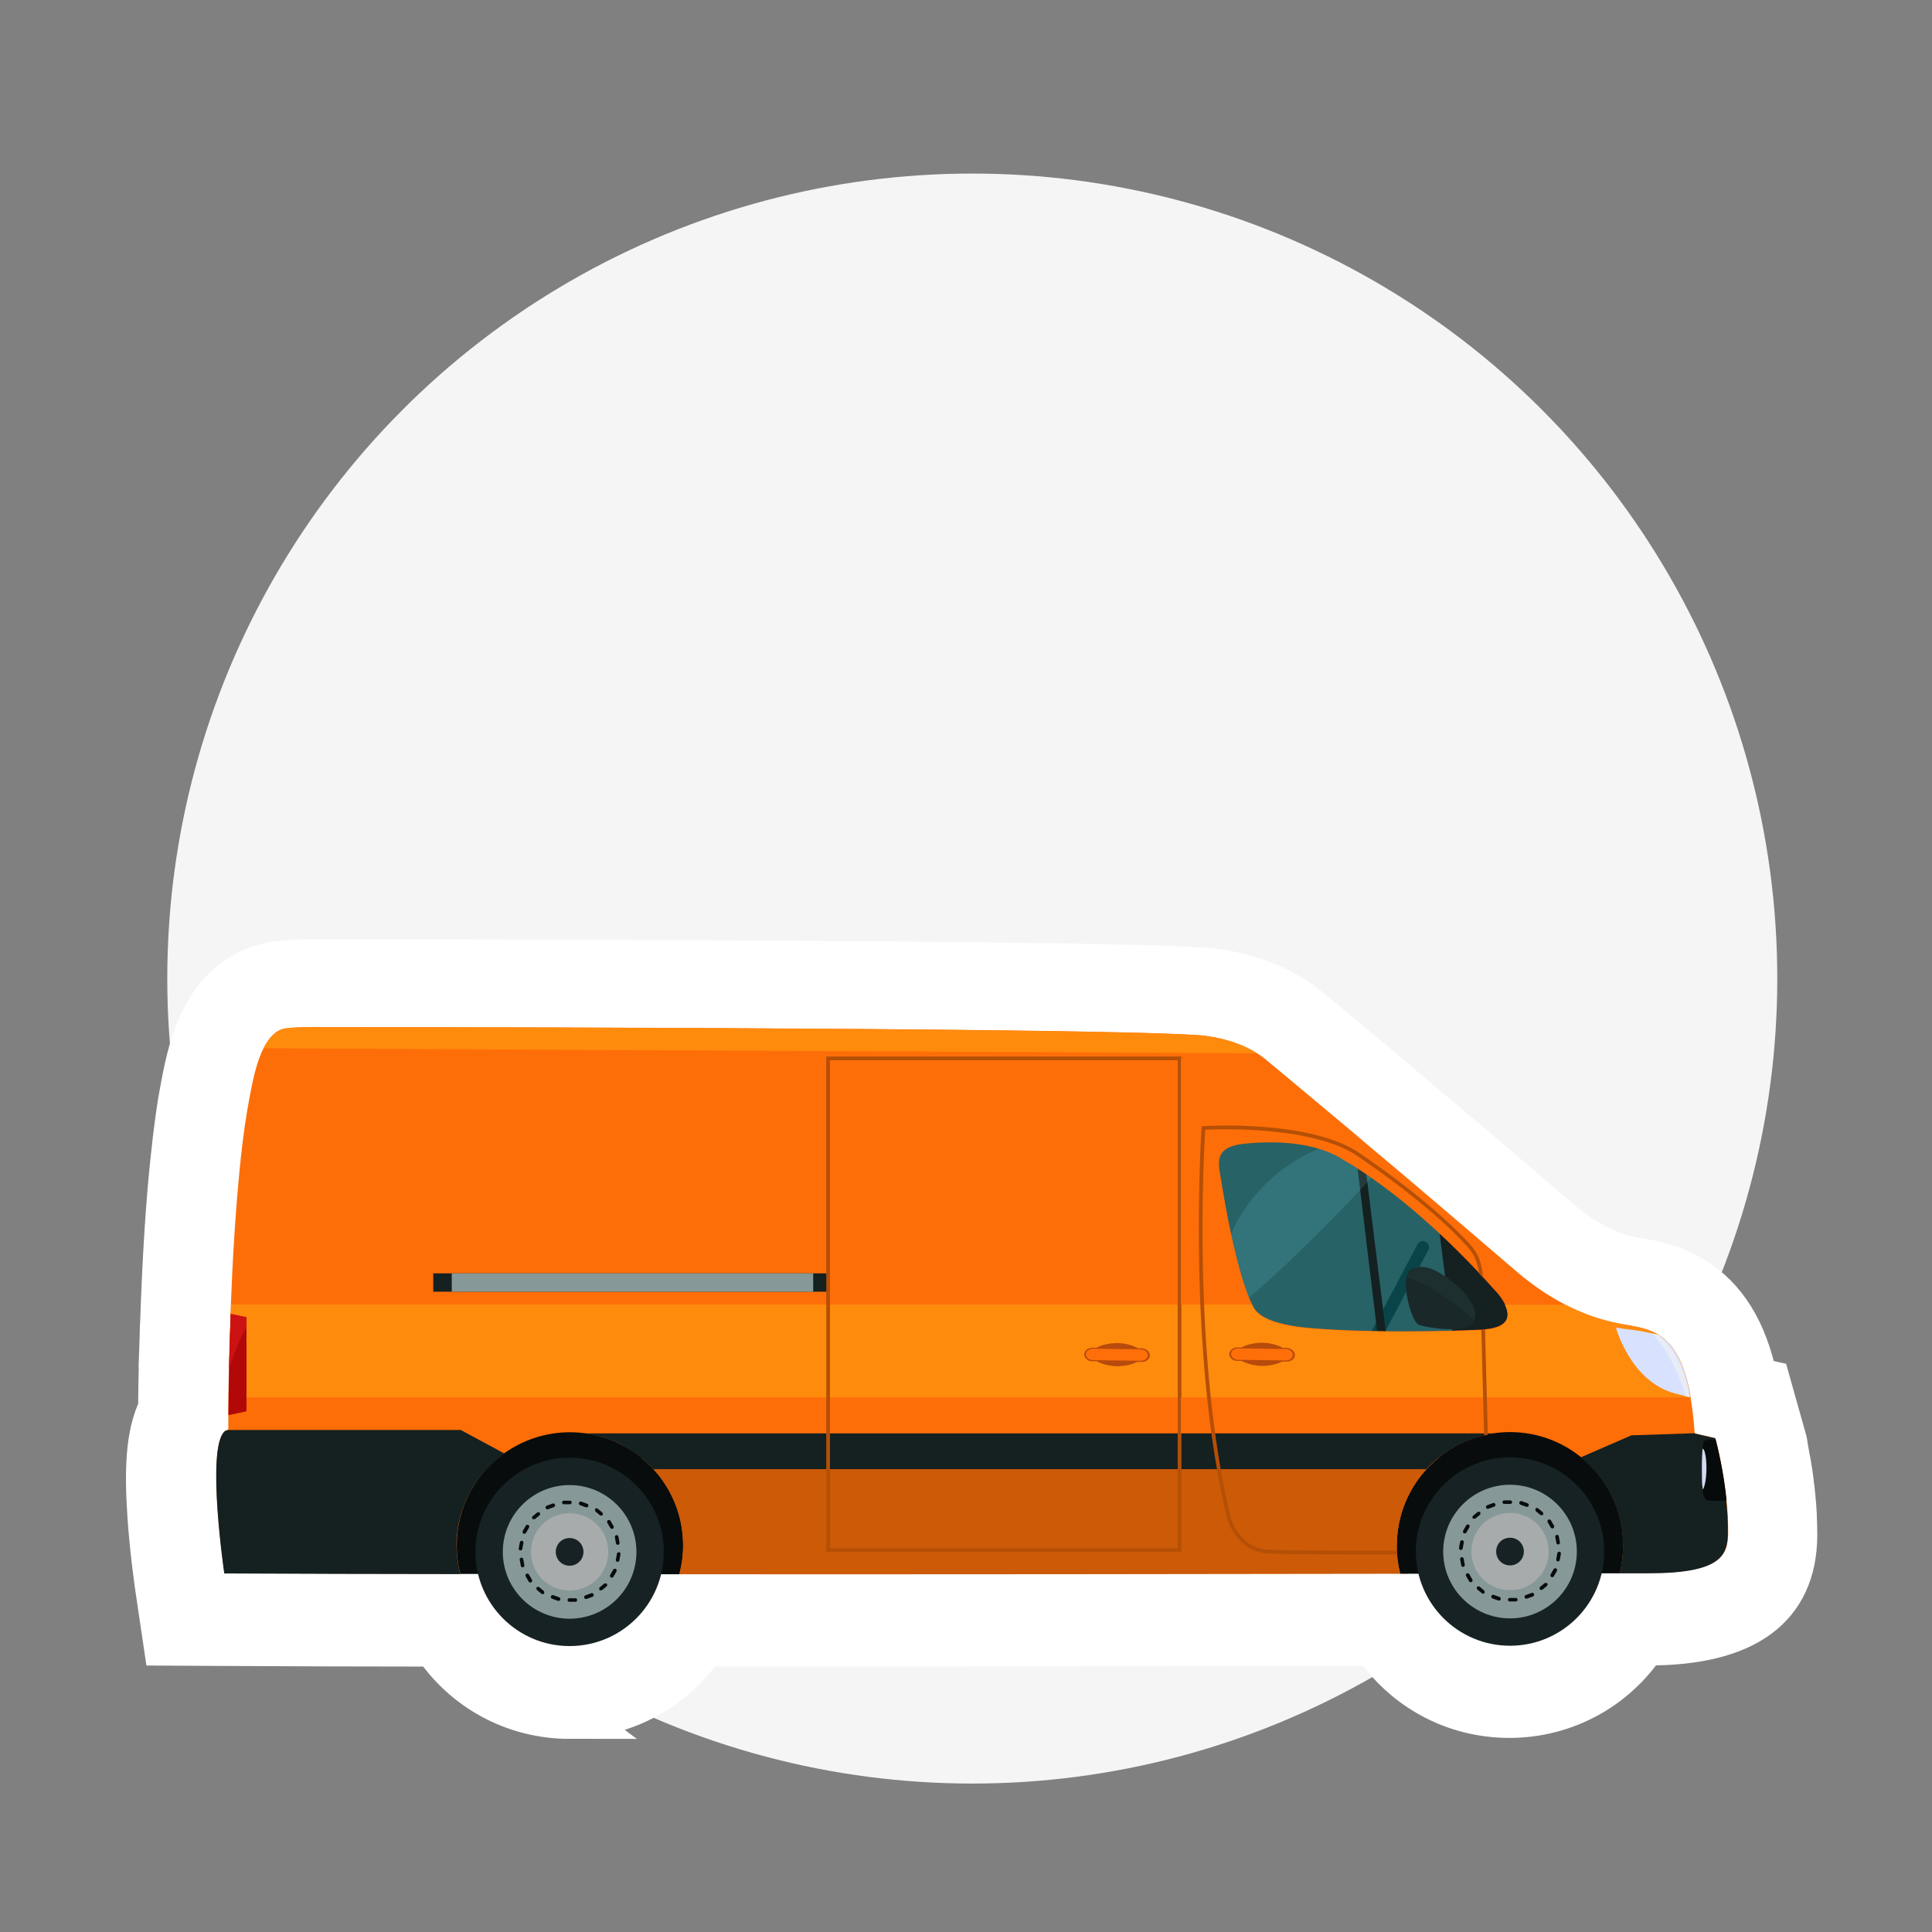 <?xml version="1.0" encoding="UTF-8"?>
<svg xmlns="http://www.w3.org/2000/svg" xmlns:xlink="http://www.w3.org/1999/xlink" viewBox="0 0 120 120">
  <rect x="0" y="0" width="120" height="120" fill="#808080" stroke="none"/>
  <defs>
    <style>.uuid-2d790cd1-cff0-4fac-8da3-8a886686dac7{stroke:#fff;stroke-miterlimit:10;stroke-width:2.77px;}.uuid-2d790cd1-cff0-4fac-8da3-8a886686dac7,.uuid-abe640e8-0f02-4d91-8c5d-72f2440262f9{fill:none;}.uuid-359f1e60-c460-4482-8165-2ca37b613208{fill:#fff;}.uuid-4bdad419-53ad-4af2-9501-625408319572{clip-path:url(#uuid-ceede9d9-0093-410e-813d-1c5118d4346f);}.uuid-a2f87d0d-45fa-4380-80ed-8d2e96ebf007{opacity:.85;}.uuid-4448b527-da26-4908-bad3-ef3669de4e02{fill:#79d4e1;}.uuid-67d09ced-74ca-4139-95e0-39008811dea0{fill:#fe6f09;}.uuid-537d3cfc-294b-4f33-a216-df1c47541d54{fill:#f5f5f5;}.uuid-743230b6-9627-4dc6-95fc-e5150830d95c{isolation:isolate;}.uuid-ef9992a4-1d3f-4e2d-8653-09419caf6029{fill:#1e2f30;}.uuid-a1799df4-a195-482e-a44a-5027c5159231{fill:#393939;}.uuid-42a195f2-a135-438a-801b-60970917202c{clip-path:url(#uuid-40548c3b-28c2-4763-86fe-51301c301cc2);}.uuid-69c141c9-f9ba-490c-b009-553cbfc14303{fill:#d8e2ff;}.uuid-0858e0fd-37ee-43fa-b1fe-058d8507c65f{clip-path:url(#uuid-e868af61-423b-4ffc-9dcb-0b7d5155af6f);}.uuid-fcdd9e6f-47c8-4291-a86d-3fdb48551048{opacity:.15;}.uuid-1ffa6a05-a792-43d0-b816-d624b88cce23{clip-path:url(#uuid-7d71c531-8485-4786-807b-ebb4c27037c0);}.uuid-66561572-4693-438b-b645-165596dbb382{fill:#cc1212;}.uuid-10e6c490-0fa3-44ef-aa4d-2744bf59bfe6{clip-path:url(#uuid-5ceda6a1-ac91-4639-bbf8-5910af67ce47);}.uuid-31dcb59c-212e-4b68-817a-96d685cd8099{fill:#172224;}.uuid-6f624d22-868f-461e-a574-e925d0d3b9ef{fill:#b20808;}.uuid-364214ae-9c04-44e7-b2ec-c49dbeadc495{fill:#a7abab;}.uuid-9a34d89e-49f0-45ea-b0c0-951942b803b2{fill:#b54f06;}.uuid-c1db6592-ed67-452b-9cf2-24057957b16c{clip-path:url(#uuid-39686a55-656c-417e-845b-1dc9be6c7e53);}.uuid-fd59c857-2e9a-4f6e-9b55-0fdc7ac9227e{fill:#152021;}.uuid-abce9036-c541-448c-bf2c-07ea21692131{opacity:.9;}.uuid-55accab0-82c4-4d10-9fa1-9b766387a837{clip-path:url(#uuid-da2e03a2-19fe-4dd7-aad7-4783d2a0d089);}.uuid-3de2957a-2a20-497a-a728-5b15f3b6f7ef{mix-blend-mode:multiply;opacity:.5;}.uuid-ae623b00-568b-427e-82da-b21d48d8d4be{fill:#ff8b0d;}.uuid-9967c3ce-6632-4157-9330-c407e7f56c76{fill:#01474c;}.uuid-2fe4ff30-0f95-4e6c-b4b5-c33acebca8d7{clip-path:url(#uuid-22779822-2423-407f-998a-8ec4c7726756);}.uuid-fe79e5cf-21d1-4faa-a02b-deca13dab9f4{fill:#879898;}.uuid-e26d1b7f-4695-46d9-9d8c-c2c6cc14ace9{fill:#1a2829;}.uuid-6427d755-9852-401e-9824-9f52b374e58b{fill:#cc5a07;}.uuid-c53567ef-e9d5-4eb9-bcad-9fecb471eb49{clip-path:url(#uuid-e89d7ed6-c3a9-4657-bece-2906eca36078);}.uuid-deb3e054-ce30-4807-af95-b99579d7cdb0{fill:#eaedf4;}.uuid-ba016dab-23f2-49d6-be12-26b7f0d0b28c{fill:#fe6e08;}.uuid-2edbad2b-33a7-47ab-9d17-02823cc16316{fill:#d1daf2;}.uuid-7c16bcc1-5b78-4d33-bc12-beeb57f6d551{fill:#070a0a;}.uuid-4112de01-6171-41ea-afc6-d31e2f18693b{fill:#080c0d;}.uuid-b081559d-e7ef-454f-9853-09cd38fc5bf0{clip-path:url(#uuid-3fca6a93-a1a2-48be-b33b-b1871c794127);}.uuid-4d6dbfd2-4d72-4d8b-9220-b508ba72a1f9{fill:#700c09;}</style>
    <clipPath id="uuid-ceede9d9-0093-410e-813d-1c5118d4346f">
      <rect class="uuid-abe640e8-0f02-4d91-8c5d-72f2440262f9" x="75.32" y="70.02" width="18.94" height="13.39"></rect>
    </clipPath>
    <clipPath id="uuid-22779822-2423-407f-998a-8ec4c7726756">
      <rect class="uuid-abe640e8-0f02-4d91-8c5d-72f2440262f9" x="75.32" y="70.02" width="18.94" height="13.39"></rect>
    </clipPath>
    <clipPath id="uuid-39686a55-656c-417e-845b-1dc9be6c7e53">
      <rect class="uuid-abe640e8-0f02-4d91-8c5d-72f2440262f9" x="75.53" y="70.66" width="10.56" height="11.47"></rect>
    </clipPath>
    <clipPath id="uuid-40548c3b-28c2-4763-86fe-51301c301cc2">
      <rect class="uuid-abe640e8-0f02-4d91-8c5d-72f2440262f9" x="75.53" y="70.66" width="10.56" height="11.47"></rect>
    </clipPath>
    <clipPath id="uuid-3fca6a93-a1a2-48be-b33b-b1871c794127">
      <rect class="uuid-abe640e8-0f02-4d91-8c5d-72f2440262f9" x="102.61" y="82.81" width="2.31" height="3.95"></rect>
    </clipPath>
    <clipPath id="uuid-da2e03a2-19fe-4dd7-aad7-4783d2a0d089">
      <rect class="uuid-abe640e8-0f02-4d91-8c5d-72f2440262f9" x="102.61" y="82.81" width="2.31" height="3.95"></rect>
    </clipPath>
    <clipPath id="uuid-7d71c531-8485-4786-807b-ebb4c27037c0">
      <rect class="uuid-abe640e8-0f02-4d91-8c5d-72f2440262f9" x="76.34" y="83.4" width="4.09" height="1.43"></rect>
    </clipPath>
    <clipPath id="uuid-e868af61-423b-4ffc-9dcb-0b7d5155af6f">
      <rect class="uuid-abe640e8-0f02-4d91-8c5d-72f2440262f9" x="76.34" y="83.4" width="4.09" height="1.43"></rect>
    </clipPath>
    <clipPath id="uuid-e89d7ed6-c3a9-4657-bece-2906eca36078">
      <rect class="uuid-abe640e8-0f02-4d91-8c5d-72f2440262f9" x="67.33" y="83.41" width="4.09" height="1.43"></rect>
    </clipPath>
    <clipPath id="uuid-5ceda6a1-ac91-4639-bbf8-5910af67ce47">
      <rect class="uuid-abe640e8-0f02-4d91-8c5d-72f2440262f9" x="67.33" y="83.41" width="4.09" height="1.43"></rect>
    </clipPath>
  </defs>
  <g class="uuid-743230b6-9627-4dc6-95fc-e5150830d95c">
    <g id="uuid-4368cedd-a001-4402-b6dd-b716ab37a91d">
      <circle class="uuid-537d3cfc-294b-4f33-a216-df1c47541d54" cx="60.39" cy="60.78" r="50"></circle>
      <g>
        <path class="uuid-359f1e60-c460-4482-8165-2ca37b613208" d="M107.3,94.39s0-.04,0-.06c-.02-.31-.04-.61-.07-.91,0-.02,0-.04,0-.06,0-.02,0-.04,0-.06-.02-.21-.05-.41-.07-.61,0-.02,0-.04,0-.06-.02-.18-.05-.36-.08-.53,0-.05-.02-.1-.02-.15-.02-.15-.05-.29-.07-.43,0-.04-.01-.08-.02-.11-.03-.17-.06-.34-.09-.5,0,0,0,0,0,0-.03-.16-.06-.3-.09-.43,0-.03-.01-.06-.02-.09-.03-.11-.05-.2-.07-.29,0-.02,0-.04-.01-.06-.02-.1-.04-.19-.06-.26,0-.03-.01-.05-.02-.08,0-.03-.02-.06-.02-.08,0,0,0-.03,0-.04-.02-.06-.02-.08-.02-.08l-1.26-.29s0-.01,0-.02c-.06-.85-.15-1.59-.26-2.23-.41-2.32-1.14-3.37-2.01-3.89-.71-.43-1.51-.52-2.3-.66-1.32-.25-2.48-.69-3.48-1.2-1.31-.68-2.35-1.48-3.15-2.17-2.23-1.92-4.25-3.64-6.04-5.16-.46-.39-.9-.76-1.32-1.12-.21-.17-.41-.35-.61-.51-.2-.17-.4-.34-.6-.5-.37-.31-.73-.62-1.08-.91-.31-.26-.61-.52-.9-.76-3.17-2.66-4.89-4.08-4.89-4.08-.18-.15-.37-.29-.57-.41-1.7-1.08-3.84-1.13-3.84-1.13-7.94-.49-54.75-.49-54.75-.49-1.44,0-1.83,.1-1.83,.1-.55,.12-.96,.6-1.27,1.21-.49,.97-.71,2.26-.85,2.95-.11,.57-.21,1.19-.31,1.85-.12,.84-.23,1.74-.32,2.68-.27,2.73-.44,5.75-.55,8.44-.02,.46-.03,.9-.05,1.34v.03c0,.19-.01,.37-.02,.56,0,.12,0,.25,0,.37,0,.05,0,.1,0,.14,0,.04,0,.07,0,.11,0,.14,0,.29-.01,.43,0,.17,0,.33-.01,.48,0,0,0,.01,0,.02,0,.17,0,.35-.01,.52-.01,.66-.03,1.26-.03,1.77,0,.44-.01,.81-.01,1.12,0,.57,0,.89,0,.89-.01,0-.02,.01-.03,.01-.2,.08-.16,.07-.21,.11-1.13,1.1,0,8.8,0,8.8,4.36,.02,9.33,.03,14.65,.04h1.11c.62,2.57,2.93,4.48,5.69,4.48s5.06-1.91,5.68-4.47h1.14c16.01,0,32.95,0,44.77-.03h1.14c.62,2.56,2.93,4.47,5.68,4.47s5.07-1.92,5.69-4.49h1.12c1.17,0,1.81,0,1.81,0,4.51,0,4.91-1.13,4.91-2.51,0-.33,0-.66-.02-.99"></path>
        <path class="uuid-359f1e60-c460-4482-8165-2ca37b613208" d="M35.38,106.62c-3.46,0-6.56-1.74-8.38-4.49-4.73,0-9.16-.02-13.09-.04l-3.62-.02-.53-3.58c-.01-.09-.31-2.11-.46-4.31-.19-2.83-.13-5.05,.67-6.7,0-.18,0-.38,0-.6,0-.52,.02-1.13,.03-1.8l.04-1.43,4.21,.03-4.21-.12,.04-1.15c.02-.47,.03-.92,.05-1.39,.13-3.34,.32-6.26,.57-8.7,.11-1.06,.22-2,.34-2.86,.1-.74,.22-1.44,.34-2.06l.03-.15c.23-1.19,.53-2.57,1.18-3.88,1.16-2.32,2.85-3.15,4.09-3.43,.42-.1,1.17-.2,2.78-.21,1.9,0,46.78,0,54.94,.49,.74,.03,3.47,.23,5.9,1.78,.35,.22,.69,.47,1,.73,.23,.19,1.94,1.59,4.9,4.08l.91,.77c.33,.28,.7,.59,1.08,.91l2.52,2.13c1.8,1.53,3.82,3.25,6.06,5.17,.52,.45,1.33,1.1,2.34,1.62,.75,.39,1.53,.66,2.32,.81l.3,.05c.85,.15,2.13,.37,3.41,1.15,1.98,1.21,3.26,3.26,3.88,6.28l.81,.18,1.03,3.66,.09,.56c.03,.16,.06,.33,.09,.5l.03,.14c.03,.15,.06,.32,.08,.49l.03,.16c.03,.22,.06,.42,.09,.64v.09c.04,.22,.07,.46,.09,.71l.02,.19c.03,.33,.06,.68,.08,1.05v.09c.02,.4,.03,.81,.03,1.21-.03,4.44-3.1,6.69-9.12,6.69h-.23c-1.82,2.75-4.92,4.5-8.39,4.5s-6.54-1.73-8.37-4.47c-11.07,.02-26.68,.03-41.68,.03-1.82,2.74-4.92,4.47-8.36,4.47m-17.66-12.93c3.38,.01,7.04,.02,10.88,.03h4.42s.78,3.22,.78,3.22c.18,.74,.83,1.26,1.59,1.26s1.41-.52,1.59-1.25l.78-3.22h4.45c16.17,.02,33.27,0,44.76-.02h4.45s.78,3.21,.78,3.21c.18,.74,.84,1.26,1.59,1.26s1.42-.52,1.6-1.26l.77-3.22h6.25c.23-.01,.44-.02,.62-.02-.02-.15-.03-.3-.05-.45-.01-.09-.02-.17-.03-.24l-1.88-.43v-3.21c-.05-.61-.11-1.17-.2-1.67-.09-.49-.18-.82-.25-1.02-.09-.02-.19-.03-.28-.05l-.4-.07c-1.61-.3-3.17-.84-4.65-1.61-1.36-.7-2.62-1.56-3.95-2.71-2.23-1.91-4.24-3.63-6.03-5.14l-2.52-2.13c-.37-.31-.72-.61-1.06-.89l-.91-.76c-3.13-2.64-4.84-4.04-4.85-4.05l-.06-.05s-.03-.03-.08-.06c-.53-.34-1.48-.47-1.68-.48h-.17c-7.37-.46-49.76-.48-54.14-.48-.06,.27-.11,.53-.14,.69l-.03,.17c-.09,.48-.18,1.02-.27,1.63-.11,.74-.21,1.58-.3,2.51-.23,2.27-.41,5.02-.53,8.19-.02,.45-.03,.88-.05,1.31l-.07,2.6c-.02,.65-.03,1.23-.03,1.74,0,.43-.01,.79-.01,1.09,0,.55,0,.85,0,.86v2.99s-.74,.26-.74,.26c0,.44,.03,.95,.07,1.49m84.75-3.12s0,0,0,.02v-.02Zm3.83-.09h0s.45-.1,.45-.1l-.45,.1Zm.17-.77h0s.1-.03,.1-.03l-.1,.03Z"></path>
        <path class="uuid-2d790cd1-cff0-4fac-8da3-8a886686dac7" d="M35.38,106.62c-3.46,0-6.56-1.74-8.38-4.49-4.73,0-9.16-.02-13.09-.04l-3.62-.02-.53-3.58c-.01-.09-.31-2.11-.46-4.31-.19-2.83-.13-5.05,.67-6.7,0-.18,0-.38,0-.6,0-.52,.02-1.13,.03-1.8l.04-1.43,4.21,.03-4.21-.12,.04-1.15c.02-.47,.03-.92,.05-1.39,.13-3.34,.32-6.26,.57-8.7,.11-1.06,.22-2,.34-2.86,.1-.74,.22-1.44,.34-2.06l.03-.15c.23-1.19,.53-2.57,1.18-3.88,1.16-2.32,2.85-3.15,4.09-3.43,.42-.1,1.17-.2,2.78-.21,1.9,0,46.78,0,54.94,.49,.74,.03,3.47,.23,5.9,1.78,.35,.22,.69,.47,1,.73,.23,.19,1.94,1.59,4.9,4.08l.91,.77c.33,.28,.7,.59,1.08,.91l2.52,2.13c1.8,1.53,3.82,3.25,6.06,5.17,.52,.45,1.33,1.1,2.34,1.62,.75,.39,1.53,.66,2.32,.81l.3,.05c.85,.15,2.13,.37,3.41,1.15,1.98,1.21,3.26,3.26,3.88,6.28l.81,.18,1.03,3.66,.09,.56c.03,.16,.06,.33,.09,.5l.03,.14c.03,.15,.06,.32,.08,.49l.03,.16c.03,.22,.06,.42,.09,.64v.09c.04,.22,.07,.46,.09,.71l.02,.19c.03,.33,.06,.68,.08,1.05v.09c.02,.4,.03,.81,.03,1.21-.03,4.44-3.1,6.69-9.12,6.69h-.23c-1.82,2.75-4.92,4.5-8.39,4.5s-6.54-1.73-8.37-4.47c-11.07,.02-26.68,.03-41.68,.03-1.82,2.74-4.92,4.47-8.36,4.47Zm-17.66-12.93c3.38,.01,7.04,.02,10.88,.03h4.42s.78,3.22,.78,3.22c.18,.74,.83,1.26,1.59,1.26s1.41-.52,1.59-1.25l.78-3.22h4.45c16.17,.02,33.27,0,44.76-.02h4.45s.78,3.21,.78,3.21c.18,.74,.84,1.26,1.59,1.26s1.42-.52,1.6-1.26l.77-3.22h6.25c.23-.01,.44-.02,.62-.02-.02-.15-.03-.3-.05-.45-.01-.09-.02-.17-.03-.24l-1.88-.43v-3.21c-.05-.61-.11-1.17-.2-1.67-.09-.49-.18-.82-.25-1.02-.09-.02-.19-.03-.28-.05l-.4-.07c-1.61-.3-3.17-.84-4.65-1.61-1.36-.7-2.62-1.56-3.95-2.71-2.23-1.91-4.24-3.63-6.03-5.14l-2.52-2.13c-.37-.31-.72-.61-1.06-.89l-.91-.76c-3.13-2.64-4.84-4.04-4.85-4.05l-.06-.05s-.03-.03-.08-.06c-.53-.34-1.48-.47-1.68-.48h-.17c-7.37-.46-49.76-.48-54.14-.48-.06,.27-.11,.53-.14,.69l-.03,.17c-.09,.48-.18,1.02-.27,1.63-.11,.74-.21,1.58-.3,2.51-.23,2.27-.41,5.02-.53,8.19-.02,.45-.03,.88-.05,1.31l-.07,2.6c-.02,.65-.03,1.23-.03,1.74,0,.43-.01,.79-.01,1.09,0,.55,0,.85,0,.86v2.99s-.74,.26-.74,.26c0,.44,.03,.95,.07,1.49Zm84.75-3.12s0,0,0,.02v-.02Zm3.83-.09h0s.45-.1,.45-.1l-.45,.1Zm.17-.77h0s.1-.03,.1-.03l-.1,.03Z"></path>
        <path class="uuid-a1799df4-a195-482e-a44a-5027c5159231" d="M84.95,84.78c-.1,.19-.33,.26-.52,.16-.19-.1-.26-.33-.16-.51l3.77-7.14c.1-.19,.33-.26,.51-.16,.19,.1,.26,.33,.16,.52l-3.77,7.14Z"></path>
        <g class="uuid-a2f87d0d-45fa-4380-80ed-8d2e96ebf007">
          <g class="uuid-4bdad419-53ad-4af2-9501-625408319572">
            <g class="uuid-2fe4ff30-0f95-4e6c-b4b5-c33acebca8d7">
              <polygon class="uuid-9967c3ce-6632-4157-9330-c407e7f56c76" points="75.78 70.99 75.32 72.25 75.32 73.54 75.78 75.15 76.08 76.9 76.46 78.99 76.65 80.06 77.22 81.28 77.72 82.16 78.63 82.59 79.81 82.89 81.26 83.23 82.41 83.23 83.89 83.41 85.49 83.41 86.86 83.41 88.35 83.39 89.49 83.39 90.75 83.23 92.01 83.23 92.88 82.89 93.81 82.59 94.26 82.27 94.26 81.39 93.8 80.62 93.26 79.53 92.21 78.68 91.4 77.76 90.67 76.94 89.74 76.04 89.07 75.14 88 74.54 87.33 74.01 86.55 73.12 85.49 72.35 84.62 71.89 83.85 71.52 82.62 70.99 81.86 70.76 80.31 70.2 78.86 70.02 77.53 70.02 75.78 70.99"></polygon>
            </g>
          </g>
        </g>
        <polygon class="uuid-fd59c857-2e9a-4f6e-9b55-0fdc7ac9227e" points="84.24 71.89 85.61 83.3 86.16 83.39 84.79 72.32 84.24 71.89"></polygon>
        <g class="uuid-fcdd9e6f-47c8-4291-a86d-3fdb48551048">
          <g class="uuid-c1db6592-ed67-452b-9cf2-24057957b16c">
            <g class="uuid-42a195f2-a135-438a-801b-60970917202c">
              <path class="uuid-4448b527-da26-4908-bad3-ef3669de4e02" d="M86.1,72.07c-.07,.08-.13,.16-.2,.24-.24,.29-.49,.58-.74,.86-.2,.23-.41,.46-.62,.68-.92,.99-1.85,1.93-2.79,2.87-.95,.93-1.9,1.86-2.9,2.77-.42,.38-.85,.76-1.29,1.13-.08,.07-.17,.14-.25,.21-.27,.22-.54,.44-.82,.65-.28,.22-.57,.43-.88,.64-.08-.5-.09-.95-.08-1.4,0-.44,.05-.86,.11-1.27,.12-.82,.33-1.57,.6-2.28,.06-.17,.13-.33,.2-.49,.53-1.2,1.27-2.24,2.15-3.12,.93-.92,2.02-1.67,3.29-2.2,.11-.05,.22-.09,.34-.14,.68-.26,1.41-.46,2.19-.58,.34,.29,.7,.59,1.08,.91,.19,.17,.39,.33,.6,.5"></path>
            </g>
          </g>
        </g>
        <polygon class="uuid-fd59c857-2e9a-4f6e-9b55-0fdc7ac9227e" points="89.36 76.17 90.22 82.89 93.75 82.88 94.01 81.66 93.93 80.75 89.36 76.17"></polygon>
        <polygon class="uuid-4112de01-6171-41ea-afc6-d31e2f18693b" points="27.2 97.25 28.59 97.76 42.2 97.78 43.26 97.05 43.54 95.53 42.63 93.91 42.51 92.24 41.71 91.26 40.57 89.83 39.34 89.03 37.2 88.23 34.9 88.23 32.84 88.52 30.8 89.03 29.88 90.15 28.45 91.78 28.06 93.21 27.77 94.4 27.2 97.25"></polygon>
        <polygon class="uuid-4112de01-6171-41ea-afc6-d31e2f18693b" points="85.49 97.22 86.97 97.75 100.6 97.72 101.44 96.98 101.67 95.67 101.67 93.54 100.92 92.22 99.95 90.54 98.18 89.4 96.6 89.01 94.7 88.18 92.62 88.18 90.63 89.01 88.58 89.99 87.94 90.75 86.69 92.96 86.16 94.36 85.49 97.22"></polygon>
        <path class="uuid-ba016dab-23f2-49d6-be12-26b7f0d0b28c" d="M106.52,89.32l-1.26-.29v-.02c-.06-.85-.15-1.59-.26-2.23-.41-2.32-1.14-3.37-2.01-3.89-.71-.43-1.51-.51-2.3-.66-1.32-.24-2.47-.68-3.48-1.2-1.31-.68-2.35-1.48-3.15-2.17-2.23-1.92-4.25-3.64-6.04-5.16-.45-.39-.9-.76-1.32-1.12-.21-.17-.41-.35-.61-.51-.2-.17-.4-.34-.6-.5-.37-.31-.73-.62-1.07-.91-.31-.26-.61-.52-.9-.76-3.17-2.66-4.89-4.08-4.89-4.08-.18-.15-.37-.29-.57-.41-1.7-1.08-3.84-1.13-3.84-1.13-7.94-.49-54.75-.49-54.75-.49-1.44,0-1.83,.1-1.83,.1-.55,.12-.96,.6-1.27,1.21-.49,.97-.71,2.26-.85,2.95-.11,.57-.21,1.19-.31,1.85-.12,.84-.23,1.74-.32,2.68-.27,2.73-.45,5.75-.55,8.44,0,.2-.02,.4-.02,.59-.08,2.05-.12,3.87-.13,5.17,0,.44-.01,.81-.01,1.12,0,.57,0,.89,0,.89-.01,0-.03,.01-.03,.01-.2,.08-.16,.07-.21,.11-1.13,1.1,0,8.8,0,8.8,4.36,.02,9.33,.03,14.65,.04-.15-.56-.22-1.15-.22-1.76,0-2.37,1.17-4.47,2.97-5.74,1.15-.81,2.55-1.29,4.06-1.29,.3,0,.6,.02,.9,.06,1.32,.17,2.53,.71,3.52,1.5,.28,.22,.53,.46,.77,.72,1.15,1.25,1.84,2.92,1.84,4.74,0,.61-.08,1.2-.23,1.77,16.01,0,32.95,0,44.77-.03-.1-.39-.17-.79-.2-1.2,0-.08-.01-.15-.01-.23,0-.1,0-.21,0-.31,0-1.83,.7-3.49,1.84-4.74,.24-.26,.5-.5,.77-.72,.81-.66,1.77-1.14,2.82-1.38,.08-.02,.15-.03,.23-.05,.16-.03,.31-.06,.47-.08,.3-.04,.59-.06,.9-.06,1.67,0,3.19,.58,4.4,1.55,1.61,1.29,2.63,3.26,2.63,5.48,0,.59-.07,1.17-.21,1.72,1.17,0,1.81,0,1.81,0,4.52,0,4.91-1.13,4.92-2.51,.02-2.94-.8-5.89-.8-5.89m-33.15,6.98h-21.83v-30.54h21.83v30.54Zm18.87-13.71c-.07,0-.15,.01-.23,.02-.04,0-.08,0-.12,0,0,0-5.57,.27-10.25-.08-.21-.02-.46-.04-.74-.07-1.01-.12-2.35-.38-2.92-1.04,0,0-.09-.09-.24-.4-.05-.11-.11-.24-.18-.4-.02-.04-.03-.08-.05-.12-.27-.69-.64-1.86-1.06-3.81-.23-1.07-.47-2.37-.72-3.95,0-.05-.02-.11-.02-.16-.09-.78,.12-1.36,1.54-1.52,1.15-.12,2.99-.19,4.64,.31,.56,.17,1.09,.4,1.57,.72,0,0,.16,.09,.47,.27,.1,.06,.21,.13,.34,.22,.24,.16,.54,.35,.88,.59,.54,.38,1.2,.86,1.95,1.47,1.34,1.09,2.97,2.55,4.76,4.46,.09,.09,.18,.19,.26,.28,.22,.24,.45,.49,.68,.75,0,0,.41,.41,.65,.89,.32,.64,.35,1.41-1.21,1.56"></path>
        <rect class="uuid-fd59c857-2e9a-4f6e-9b55-0fdc7ac9227e" x="26.91" y="79.09" width="24.86" height="1.14"></rect>
        <rect class="uuid-67d09ced-74ca-4139-95e0-39008811dea0" x="51.43" y="65.76" width="21.83" height="30.54"></rect>
        <path class="uuid-ae623b00-568b-427e-82da-b21d48d8d4be" d="M105,86.79H14.2c.02-1.42,.07-3.47,.16-5.76h63.39c.16,.31,.24,.4,.24,.4,.72,.84,2.71,1.03,3.66,1.11,4.68,.35,10.25,.08,10.25,.08,.04,0,.08,0,.12,0,.08,0,.16,0,.23-.02,1.56-.15,1.53-.92,1.22-1.56h3.76c1,.52,2.16,.96,3.48,1.2,.79,.15,1.59,.23,2.3,.66,.87,.53,1.6,1.57,2.01,3.89"></path>
        <path class="uuid-31dcb59c-212e-4b68-817a-96d685cd8099" d="M99.64,96.37c0,3.23-2.62,5.85-5.85,5.85s-5.85-2.62-5.85-5.85,2.62-5.85,5.85-5.85,5.85,2.62,5.85,5.85"></path>
        <path class="uuid-fe79e5cf-21d1-4faa-a02b-deca13dab9f4" d="M97.94,96.37c0,2.29-1.86,4.15-4.15,4.15s-4.15-1.86-4.15-4.15,1.86-4.15,4.15-4.15,4.15,1.86,4.15,4.15"></path>
        <path class="uuid-364214ae-9c04-44e7-b2ec-c49dbeadc495" d="M96.19,96.37c0,1.33-1.08,2.4-2.4,2.4s-2.4-1.07-2.4-2.4,1.07-2.4,2.4-2.4,2.4,1.07,2.4,2.4"></path>
        <path class="uuid-31dcb59c-212e-4b68-817a-96d685cd8099" d="M94.65,96.37c0,.47-.38,.86-.86,.86s-.86-.38-.86-.86,.38-.86,.86-.86,.86,.38,.86,.86"></path>
        <path class="uuid-4112de01-6171-41ea-afc6-d31e2f18693b" d="M93.92,93.3c0,.06-.05,.11-.11,.11h-.38c-.06,0-.11-.05-.11-.11s.05-.11,.11-.11h.38c.06,0,.11,.05,.11,.11"></path>
        <path class="uuid-4112de01-6171-41ea-afc6-d31e2f18693b" d="M92.88,93.43c.02,.06,0,.12-.07,.15l-.36,.13c-.06,.02-.12,0-.15-.07-.02-.06,0-.12,.07-.15l.36-.13c.06-.02,.13,0,.15,.07"></path>
        <path class="uuid-4112de01-6171-41ea-afc6-d31e2f18693b" d="M91.94,93.92s.03,.12-.01,.16l-.29,.24s-.12,.03-.16-.01c-.04-.05-.03-.12,.01-.16l.29-.24s.12-.03,.16,.01"></path>
        <path class="uuid-4112de01-6171-41ea-afc6-d31e2f18693b" d="M91.23,94.7c.05,.03,.07,.1,.04,.16l-.19,.33c-.03,.05-.1,.07-.16,.04-.05-.03-.07-.1-.04-.16l.19-.33c.03-.05,.1-.07,.16-.04"></path>
        <path class="uuid-4112de01-6171-41ea-afc6-d31e2f18693b" d="M90.83,95.67c.06,.01,.1,.07,.09,.13l-.07,.38c-.01,.06-.07,.1-.13,.09-.06,0-.1-.07-.1-.13l.07-.38c.01-.06,.07-.1,.13-.09"></path>
        <path class="uuid-4112de01-6171-41ea-afc6-d31e2f18693b" d="M90.78,96.72c.06-.01,.12,.03,.13,.09l.07,.38c.01,.06-.03,.12-.09,.13-.06,.01-.12-.03-.13-.09l-.07-.38c-.01-.06,.03-.12,.09-.13"></path>
        <path class="uuid-4112de01-6171-41ea-afc6-d31e2f18693b" d="M91.1,97.73c.05-.03,.12-.01,.16,.04l.19,.33c.03,.05,.01,.12-.04,.16-.06,.03-.13,.01-.16-.04l-.19-.33c-.03-.05-.01-.12,.04-.16"></path>
        <path class="uuid-4112de01-6171-41ea-afc6-d31e2f18693b" d="M91.74,98.56s.11-.05,.16-.01l.29,.24s.05,.11,.01,.16c-.04,.05-.11,.05-.16,.01l-.29-.24s-.05-.11-.01-.16"></path>
        <path class="uuid-4112de01-6171-41ea-afc6-d31e2f18693b" d="M92.63,99.13c.02-.06,.09-.09,.15-.07l.36,.13c.06,.02,.09,.09,.07,.15-.02,.06-.09,.09-.15,.07l-.36-.13c-.06-.02-.09-.09-.07-.15"></path>
        <path class="uuid-4112de01-6171-41ea-afc6-d31e2f18693b" d="M93.66,99.36c0-.06,.05-.11,.11-.11h.38c.06,0,.11,.05,.11,.11s-.05,.11-.11,.11h-.38c-.06,0-.11-.05-.11-.11"></path>
        <path class="uuid-4112de01-6171-41ea-afc6-d31e2f18693b" d="M94.7,99.22c-.02-.06,0-.12,.07-.15l.36-.13c.06-.02,.13,0,.15,.07,.02,.06,0,.12-.07,.15l-.36,.13c-.06,.02-.13,0-.15-.07"></path>
        <path class="uuid-4112de01-6171-41ea-afc6-d31e2f18693b" d="M95.64,98.73s-.03-.12,.01-.16l.29-.24s.12-.03,.16,.01c.04,.05,.03,.12-.01,.16l-.29,.24s-.12,.03-.16-.01"></path>
        <path class="uuid-4112de01-6171-41ea-afc6-d31e2f18693b" d="M96.35,97.95c-.05-.03-.07-.1-.04-.16l.19-.33c.03-.05,.1-.07,.16-.04,.05,.03,.07,.1,.04,.16l-.19,.33c-.03,.05-.1,.07-.16,.04"></path>
        <path class="uuid-4112de01-6171-41ea-afc6-d31e2f18693b" d="M96.75,96.98c-.06-.01-.1-.07-.09-.13l.07-.38c.01-.06,.07-.1,.13-.09,.06,0,.1,.07,.09,.13l-.07,.38c-.01,.06-.07,.1-.13,.09"></path>
        <path class="uuid-4112de01-6171-41ea-afc6-d31e2f18693b" d="M96.8,95.93c-.06,.01-.12-.03-.13-.09l-.07-.38c0-.06,.03-.12,.09-.13,.06-.01,.12,.03,.13,.09l.07,.38c.01,.06-.03,.12-.09,.13"></path>
        <path class="uuid-4112de01-6171-41ea-afc6-d31e2f18693b" d="M96.48,94.92c-.05,.03-.12,.01-.16-.04l-.19-.33c-.03-.05-.01-.12,.04-.16,.06-.03,.13-.01,.16,.04l.19,.33c.03,.05,.01,.12-.04,.16"></path>
        <path class="uuid-4112de01-6171-41ea-afc6-d31e2f18693b" d="M95.84,94.09s-.11,.05-.16,.01l-.29-.24s-.05-.11-.01-.16c.04-.05,.11-.05,.16-.01l.29,.24s.05,.11,.01,.16"></path>
        <path class="uuid-4112de01-6171-41ea-afc6-d31e2f18693b" d="M94.95,93.52c-.02,.06-.09,.09-.15,.07l-.36-.13c-.06-.02-.09-.09-.07-.15,.02-.06,.09-.09,.15-.07l.36,.13c.06,.02,.09,.09,.07,.15"></path>
        <path class="uuid-31dcb59c-212e-4b68-817a-96d685cd8099" d="M41.23,96.39c0,3.23-2.62,5.85-5.85,5.85s-5.85-2.62-5.85-5.85,2.62-5.85,5.85-5.85,5.85,2.62,5.85,5.85"></path>
        <path class="uuid-fe79e5cf-21d1-4faa-a02b-deca13dab9f4" d="M39.53,96.39c0,2.29-1.86,4.15-4.15,4.15s-4.15-1.86-4.15-4.15,1.86-4.15,4.15-4.15,4.15,1.86,4.15,4.15"></path>
        <path class="uuid-364214ae-9c04-44e7-b2ec-c49dbeadc495" d="M37.78,96.39c0,1.33-1.08,2.4-2.4,2.4s-2.4-1.07-2.4-2.4,1.07-2.4,2.4-2.4,2.4,1.07,2.4,2.4"></path>
        <path class="uuid-31dcb59c-212e-4b68-817a-96d685cd8099" d="M36.24,96.39c0,.47-.38,.86-.86,.86s-.86-.38-.86-.86,.38-.86,.86-.86,.86,.38,.86,.86"></path>
        <path class="uuid-4112de01-6171-41ea-afc6-d31e2f18693b" d="M35.51,93.32c0,.06-.05,.11-.11,.11h-.38c-.06,0-.11-.05-.11-.11s.05-.11,.11-.11h.38c.06,0,.11,.05,.11,.11"></path>
        <path class="uuid-4112de01-6171-41ea-afc6-d31e2f18693b" d="M34.47,93.46c.02,.06,0,.12-.07,.15l-.36,.13c-.06,.02-.12,0-.15-.07-.02-.06,0-.12,.07-.15l.36-.13c.06-.02,.13,0,.15,.07"></path>
        <path class="uuid-4112de01-6171-41ea-afc6-d31e2f18693b" d="M33.53,93.95s.03,.12-.01,.16l-.29,.24s-.12,.03-.16-.01c-.04-.05-.03-.12,.01-.16l.29-.24s.12-.03,.16,.01"></path>
        <path class="uuid-4112de01-6171-41ea-afc6-d31e2f18693b" d="M32.82,94.72c.05,.03,.07,.1,.04,.16l-.19,.33c-.03,.05-.1,.07-.16,.04-.05-.03-.07-.1-.04-.16l.19-.33c.03-.05,.1-.07,.16-.04"></path>
        <path class="uuid-4112de01-6171-41ea-afc6-d31e2f18693b" d="M32.42,95.7c.06,.01,.1,.07,.09,.13l-.07,.38c-.01,.06-.07,.1-.13,.09-.06,0-.1-.07-.09-.13l.07-.38c.01-.06,.07-.1,.13-.09"></path>
        <path class="uuid-4112de01-6171-41ea-afc6-d31e2f18693b" d="M32.37,96.75c.06-.01,.12,.03,.13,.09l.07,.38c0,.06-.03,.12-.09,.13-.06,.01-.12-.03-.13-.09l-.07-.38c-.01-.06,.03-.12,.09-.13"></path>
        <path class="uuid-4112de01-6171-41ea-afc6-d31e2f18693b" d="M32.69,97.75c.05-.03,.12-.01,.16,.04l.19,.33c.03,.06,.01,.13-.04,.16-.06,.03-.13,.01-.16-.04l-.19-.33c-.03-.05-.01-.12,.04-.16"></path>
        <path class="uuid-4112de01-6171-41ea-afc6-d31e2f18693b" d="M33.33,98.59s.11-.05,.16-.01l.29,.24s.05,.11,.01,.16c-.04,.05-.11,.05-.16,.01l-.29-.24s-.05-.11-.01-.16"></path>
        <path class="uuid-4112de01-6171-41ea-afc6-d31e2f18693b" d="M34.22,99.15c.02-.06,.09-.09,.15-.07l.36,.13c.06,.02,.09,.09,.07,.15-.02,.06-.09,.09-.15,.07l-.36-.13c-.06-.02-.09-.09-.07-.15"></path>
        <path class="uuid-4112de01-6171-41ea-afc6-d31e2f18693b" d="M35.25,99.38c0-.06,.05-.11,.11-.11h.38c.06,0,.11,.05,.11,.11s-.05,.11-.11,.11h-.38c-.06,0-.11-.05-.11-.11"></path>
        <path class="uuid-4112de01-6171-41ea-afc6-d31e2f18693b" d="M36.29,99.24c-.02-.06,0-.12,.07-.15l.36-.13c.06-.02,.13,0,.15,.07,.02,.06,0,.12-.07,.15l-.36,.13c-.06,.02-.13,0-.15-.07"></path>
        <path class="uuid-4112de01-6171-41ea-afc6-d31e2f18693b" d="M37.23,98.76s-.03-.12,.01-.16l.29-.24s.12-.03,.16,.01c.04,.05,.03,.12-.01,.16l-.29,.24s-.12,.03-.16-.01"></path>
        <path class="uuid-4112de01-6171-41ea-afc6-d31e2f18693b" d="M37.94,97.98c-.05-.03-.07-.1-.04-.16l.19-.33c.03-.05,.1-.07,.16-.04,.05,.03,.07,.1,.04,.16l-.19,.33c-.03,.05-.1,.07-.16,.04"></path>
        <path class="uuid-4112de01-6171-41ea-afc6-d31e2f18693b" d="M38.34,97.01c-.06-.01-.1-.07-.09-.13l.07-.38c.01-.06,.07-.1,.13-.09,.06,.01,.1,.07,.09,.13l-.07,.38c-.01,.06-.07,.1-.13,.09"></path>
        <path class="uuid-4112de01-6171-41ea-afc6-d31e2f18693b" d="M38.39,95.95c-.06,.01-.12-.03-.13-.09l-.07-.38c0-.06,.03-.12,.09-.13,.06-.01,.12,.03,.13,.09l.07,.38c.01,.06-.03,.12-.09,.13"></path>
        <path class="uuid-4112de01-6171-41ea-afc6-d31e2f18693b" d="M38.07,94.95c-.05,.03-.12,.01-.16-.04l-.19-.33c-.03-.06-.01-.13,.04-.16,.06-.03,.13-.01,.16,.04l.19,.33c.03,.05,.01,.12-.04,.16"></path>
        <path class="uuid-4112de01-6171-41ea-afc6-d31e2f18693b" d="M37.43,94.11s-.11,.05-.16,.01l-.29-.24s-.05-.11-.01-.16c.04-.05,.11-.05,.16-.01l.29,.24s.05,.11,.01,.16"></path>
        <path class="uuid-4112de01-6171-41ea-afc6-d31e2f18693b" d="M36.54,93.55c-.02,.06-.09,.09-.15,.07l-.36-.13c-.06-.02-.09-.09-.07-.15,.02-.06,.09-.09,.15-.07l.36,.13c.06,.02,.09,.09,.07,.15"></path>
        <path class="uuid-69c141c9-f9ba-490c-b009-553cbfc14303" d="M105,86.79s-.06-.01-.09-.02c-.07-.02-.13-.03-.2-.05-.39-.1-.66-.17-.66-.17-2.78-.73-3.68-4.09-3.68-4.09,1.08,.18,1.02,.09,2.23,.36,.13,.03,.24,.05,.35,.07,.01,0,.03,0,.04,0,.87,.53,1.6,1.57,2.01,3.89"></path>
        <g class="uuid-abce9036-c541-448c-bf2c-07ea21692131">
          <g class="uuid-b081559d-e7ef-454f-9853-09cd38fc5bf0">
            <g class="uuid-55accab0-82c4-4d10-9fa1-9b766387a837">
              <path class="uuid-deb3e054-ce30-4807-af95-b99579d7cdb0" d="M102.61,82.81c.05,.05,.1,.1,.14,.16,.16,.18,.3,.37,.44,.56,.28,.38,.52,.79,.73,1.21,.21,.42,.4,.86,.56,1.31,.08,.22,.16,.44,.23,.67,.06,.02,.13,.03,.2,.05-.03-.27-.07-.54-.14-.8-.11-.48-.28-.95-.51-1.4s-.51-.86-.84-1.23c-.15-.16-.31-.31-.48-.45-.1-.02-.22-.05-.34-.07"></path>
            </g>
          </g>
        </g>
        <path class="uuid-fd59c857-2e9a-4f6e-9b55-0fdc7ac9227e" d="M107.32,95.21c-.01,1.38-.4,2.51-4.91,2.51,0,0-.64,0-1.81,0,.14-.55,.21-1.13,.21-1.72,0-2.22-1.03-4.2-2.63-5.48l3.15-1.37,3.94-.13s0,.01,0,.02l1.26,.29s0,.03,.02,.09c.1,.37,.49,1.93,.67,3.78,.07,.65,.11,1.33,.1,2.02"></path>
        <path class="uuid-fd59c857-2e9a-4f6e-9b55-0fdc7ac9227e" d="M28.36,96.01c0,.61,.08,1.2,.22,1.76-5.32,0-10.29-.02-14.65-.04,0,0-1.13-7.7,0-8.8,.05-.05,0-.03,.21-.11h14.48l2.71,1.46c-1.8,1.27-2.98,3.37-2.98,5.74"></path>
        <path class="uuid-6427d755-9852-401e-9824-9f52b374e58b" d="M86.75,96.01c0,.6,.08,1.19,.22,1.74-11.82,.02-28.76,.04-44.77,.03,.15-.57,.23-1.16,.23-1.77,0-2.21-1.02-4.18-2.61-5.47h49.55c-1.59,1.29-2.61,3.26-2.61,5.47"></path>
        <path class="uuid-fd59c857-2e9a-4f6e-9b55-0fdc7ac9227e" d="M92.88,89.03c-1.32,.17-2.53,.7-3.52,1.5-.28,.22-.53,.46-.77,.72H40.58c-.24-.26-.5-.5-.77-.72-.99-.8-2.2-1.34-3.52-1.5h56.59Z"></path>
        <path class="uuid-7c16bcc1-5b78-4d33-bc12-beeb57f6d551" d="M107.22,93.19c-.25,.04-.67,.03-1.06,.02-.24,0-.36-.25-.42-.68,0,0,0,0,0,0,0-.04-.01-.09-.02-.14,0-.03,0-.06,0-.09,0-.06,0-.11-.01-.18,0-.06,0-.12,0-.19,0-.03,0-.06,0-.1,0-.14,0-.27,0-.39,0-.03,0-.07,0-.1,0-.12,0-.23,0-.33,0-.32,0-.6,.03-.87,0-.05,0-.1,.01-.14,.01-.14,.03-.28,.05-.42,.03-.16,.39-.18,.76-.17,.1,.37,.49,1.92,.68,3.78"></path>
        <path class="uuid-2edbad2b-33a7-47ab-9d17-02823cc16316" d="M105.75,92.53c.12-.11,.23-.63,.24-1.26,.01-.71-.1-1.28-.24-1.29,0,0,0,0,0,0-.05,.51-.05,1.07-.04,1.84,0,.27,.02,.5,.05,.7"></path>
        <path class="uuid-ae623b00-568b-427e-82da-b21d48d8d4be" d="M78.07,65.42l-61.69-.31c.31-.61,.71-1.09,1.27-1.21,0,0,.39-.1,1.83-.1,0,0,46.81,0,54.75,.49,0,0,2.13,.05,3.84,1.13"></path>
        <path class="uuid-9a34d89e-49f0-45ea-b0c0-951942b803b2" d="M92.13,79.38c-.09-.1-.17-.19-.26-.28-.14-.94-.41-1.31-.77-1.71-2.58-2.84-6.99-5.72-7.04-5.75-2.86-1.71-8.39-1.51-9.2-1.47-.08,1.27-.82,14.25,1.6,24.16,.02,.07,.57,1.87,2.35,1.93,1.73,.06,6.37,.06,7.95,.06,0,.08,0,.15,.01,.23h-1.24c-2.05,0-5.33,0-6.73-.06-1.95-.07-2.56-2.08-2.56-2.1-2.55-10.42-1.61-24.2-1.61-24.34v-.1s.11,0,.11,0c.26-.02,6.3-.38,9.44,1.5,.05,.03,4.48,2.93,7.09,5.8,.41,.45,.73,.9,.86,2.14"></path>
        <path class="uuid-9a34d89e-49f0-45ea-b0c0-951942b803b2" d="M92.41,89.11c-.08,.01-.15,.03-.23,.05l-.17-6.55c.08,0,.16,0,.23-.02l.17,6.52Z"></path>
        <rect class="uuid-fe79e5cf-21d1-4faa-a02b-deca13dab9f4" x="28.06" y="79.09" width="22.45" height="1.14"></rect>
        <path class="uuid-ef9992a4-1d3f-4e2d-8653-09419caf6029" d="M88.17,82.3c.55,.16,2.95,.58,3.37-.23,.01-.02,.02-.05,.03-.07,.32-.8-.65-1.89-1.66-2.61-1.03-.75-1.62-.81-2.23-.59-.18,.07-.28,.27-.33,.55-.16,.97,.39,2.83,.81,2.95"></path>
        <path class="uuid-e26d1b7f-4695-46d9-9d8c-c2c6cc14ace9" d="M88.17,82.3c.55,.16,2.95,.58,3.37-.23,.01-.02,.02-.05,.03-.07-.84-.73-2.85-2.37-4.21-2.65-.16,.97,.39,2.83,.81,2.95"></path>
        <g class="uuid-3de2957a-2a20-497a-a728-5b15f3b6f7ef">
          <g class="uuid-1ffa6a05-a792-43d0-b816-d624b88cce23">
            <g class="uuid-0858e0fd-37ee-43fa-b1fe-058d8507c65f">
              <path class="uuid-4d6dbfd2-4d72-4d8b-9220-b508ba72a1f9" d="M79.96,83.72h-.28c-.32-.19-.82-.32-1.28-.32-.46,0-.97,.11-1.29,.29h-.28c-.26,0-.48,.21-.48,.42,0,.21,.21,.41,.47,.42h.31c.32,.18,.8,.3,1.25,.31,.45,0,.94-.1,1.26-.27h.31c.26,0,.48-.19,.48-.4,0-.21-.21-.43-.47-.44"></path>
            </g>
          </g>
        </g>
        <path class="uuid-67d09ced-74ca-4139-95e0-39008811dea0" d="M76.46,84.1c0,.19,.19,.36,.44,.36l2.95,.04c.25,0,.45-.15,.45-.35,0-.19-.19-.35-.44-.36l-2.95-.04c-.25,0-.45,.15-.45,.35"></path>
        <g class="uuid-3de2957a-2a20-497a-a728-5b15f3b6f7ef">
          <g class="uuid-c53567ef-e9d5-4eb9-bcad-9fecb471eb49">
            <g class="uuid-10e6c490-0fa3-44ef-aa4d-2744bf59bfe6">
              <path class="uuid-4d6dbfd2-4d72-4d8b-9220-b508ba72a1f9" d="M70.95,83.74h-.28c-.32-.19-.82-.32-1.28-.32-.46,0-.97,.11-1.29,.29h-.28c-.26,0-.48,.21-.48,.42,0,.21,.21,.41,.47,.42h.31c.32,.18,.8,.3,1.25,.31,.45,0,.94-.1,1.26-.27h.31c.26,0,.48-.19,.48-.4,0-.21-.21-.43-.47-.44"></path>
            </g>
          </g>
        </g>
        <path class="uuid-67d09ced-74ca-4139-95e0-39008811dea0" d="M67.45,84.12c0,.2,.19,.36,.44,.36l2.95,.04c.25,0,.45-.15,.45-.35,0-.19-.19-.35-.44-.36l-2.95-.04c-.25,0-.45,.15-.45,.35"></path>
        <path class="uuid-6f624d22-868f-461e-a574-e925d0d3b9ef" d="M15.31,81.83v5.83l-1.12,.24c0-.3,0-.68,.01-1.12,0-.51,.02-1.11,.03-1.77,.02-1,.06-2.16,.1-3.4l.98,.21Z"></path>
        <path class="uuid-66561572-4693-438b-b645-165596dbb382" d="M15.31,81.83v.6c-.29,.51-.66,1.31-1.08,2.58,.02-1,.06-2.16,.1-3.4l.98,.21Z"></path>
        <path class="uuid-9a34d89e-49f0-45ea-b0c0-951942b803b2" d="M73.38,96.39h-22.06v-30.77h22.06v30.77Zm-21.83-.23h21.6v-30.31h-21.6v30.31Z"></path>
      </g>
    </g>
  </g>
</svg>
